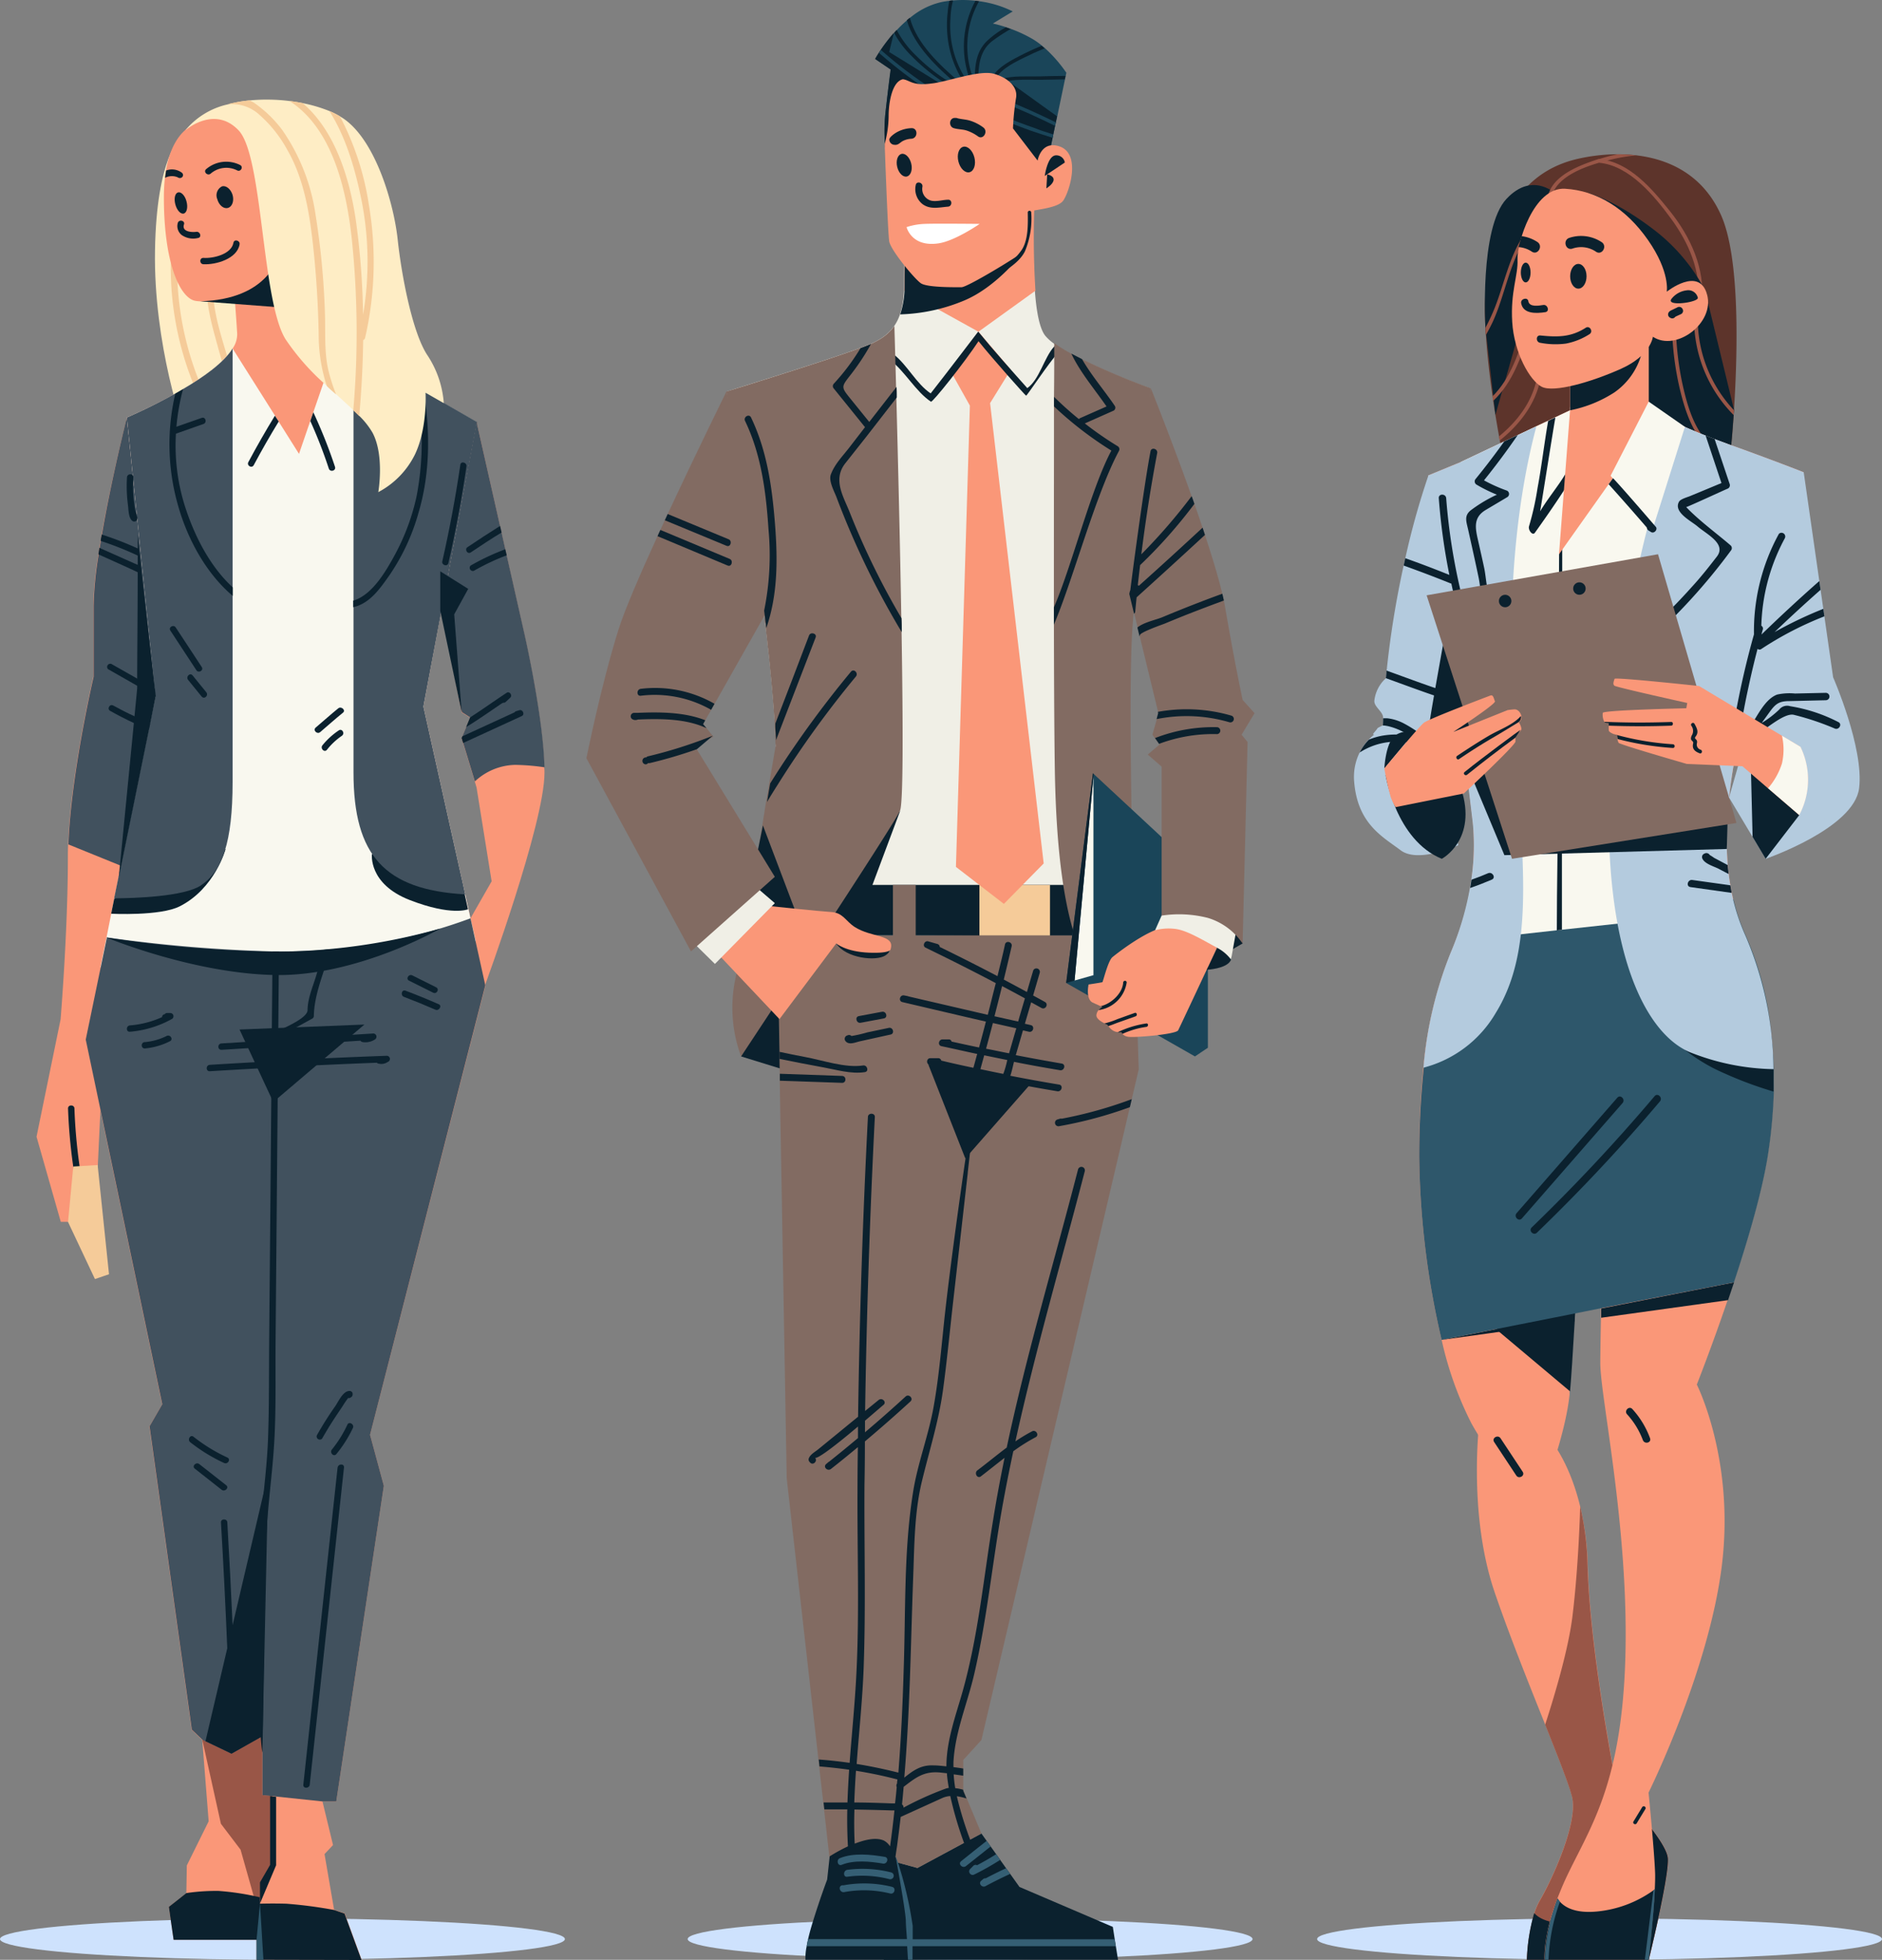 <svg xmlns="http://www.w3.org/2000/svg" viewBox="0 0 356.01 370.78"><rect x="0" y="0" width="356.01" height="370.78" fill="#808080" stroke="none"/><title>Asset 2</title><g id="Layer_2" data-name="Layer 2"><g id="Layer_2-2" data-name="Layer 2"><ellipse cx="302.58" cy="366.86" rx="53.43" ry="3.92" style="fill:#cee2fd"/><ellipse cx="183.51" cy="366.86" rx="53.43" ry="3.92" style="fill:#cee2fd"/><ellipse cx="53.43" cy="366.86" rx="53.43" ry="3.92" style="fill:#cee2fd"/><path d="M297.4,340c1.14,4.84-3.86,15.72-6.15,19.58a12.92,12.92,0,0,0-1,2.35,35.54,35.54,0,0,0-1.39,8.84h23.05s3.86-15.67,3.63-19.18c-.09-1.36-1.56-3.64-3.32-5.92-2.78-3.61-6.3-7.22-6.3-7.22s-5.12-25.25-5.59-42.56A53.81,53.81,0,0,0,298.91,285c-2.29-9.55-6.57-13.77-6.57-13.77l-12.49-2.27s-2.2,17.38,2.89,32.3c2.77,8.11,6.52,17.43,9.55,25C294.84,332.64,296.88,337.81,297.4,340Z" style="fill:#fa9778"/><path d="M288.83,370.78h23.05s3.86-15.67,3.63-19.18c-.09-1.36-1.56-3.64-3.32-5.92-2.78-3.61-6.3-7.22-6.3-7.22s-5.12-25.25-5.59-42.56A53.81,53.81,0,0,0,298.91,285c0,.55-.3,11.41-1.46,20.82-.76,6.21-3.38,15-5.16,20.47,2.55,6.39,4.59,11.56,5.11,13.76,1.14,4.84-3.86,15.72-6.15,19.58a12.92,12.92,0,0,0-1,2.35A35.54,35.54,0,0,0,288.83,370.78Z" style="fill:#995647"/><path d="M288.83,370.78h23.05s3.86-15.67,3.63-19.18c-.09-1.36-1.56-3.64-3.32-5.92.35,2.31-.13,6.26-4.64,11.75-6.44,7.85-14.89,7.29-17.33,4.51A35.54,35.54,0,0,0,288.83,370.78Z" style="fill:#0b212e"/><path d="M281,62c0,.45,0,.91.08,1.37.24,3.75.7,7.75,1.26,11.6l.12.86c.35,2.33.73,4.59,1.11,6.71.05.26.09.52.14.78,1.33,7.31,2.65,12.74,2.65,12.74l34.83-7.57.26-.06,5.78-1.25v0c0-.32.4-3.74.73-8.67l.06-.92s0-.1,0-.16c.7-11.08,1.11-28.66-2.43-36.67-3.38-7.62-9.74-10.64-16.11-11.38a30.13,30.13,0,0,0-3.54-.2,35,35,0,0,0-7.21.81c-8.43,1.84-14.4,7.81-17.21,21.15A45.41,45.41,0,0,0,281,62Z" style="fill:#5d342b"/><path d="M308.86,82.89l1.23,4.16,11.08,1.47.26-.06,5.78-1.27c0-.32.4-3.74.73-8.67l.06-.92s0-.1,0-.16l-4.87-20.06h-9.33s-4,3.7-4,3.87S308.86,82.89,308.86,82.89Z" style="fill:#0b212e"/><path d="M294.68,37s-4.57-4.87-9.71.63S281,62,281,62l1.88,16.49Z" style="fill:#0b212e"/><path d="M281,62c0,.45,0,.91.08,1.37.45-.78.87-1.58,1.25-2.38,3.21-6.84,3.69-16.67,11.35-20.28.41-.2.06-.8-.35-.61-7.1,3.35-8,11.7-10.6,18.2A36.56,36.56,0,0,1,281,62Z" style="fill:#995647"/><path d="M282.32,75l.12.86c3.78-3.5,5.53-8.79,7-13.72.13-.43-.55-.62-.68-.18C287.38,66.6,285.77,71.59,282.32,75Z" style="fill:#995647"/><path d="M283.55,82.57c.05.26.09.52.14.78,4.57-3.63,8-8.61,8-14.66a.35.35,0,0,0-.7,0C291,74.4,287.8,79.1,283.55,82.57Z" style="fill:#995647"/><path d="M327.94,78.52l.06-.92a25.11,25.11,0,0,1-6.67-20.15c.05-.52.13-1,.23-1.55a.38.38,0,0,0-.23-.41.31.31,0,0,0-.45.23A25.78,25.78,0,0,0,327.94,78.52Z" style="fill:#995647"/><path d="M316.47,56.34c0-.45.73-.45.7,0a57.13,57.13,0,0,0,1,15.87c1,4.64,2.41,9.79,6.33,12.81.36.27,0,.88-.35.6-3.78-2.9-5.27-7.46-6.36-11.92A55.7,55.7,0,0,1,316.47,56.34Z" style="fill:#995647"/><path d="M302.58,30.1c5.71.58,9.94,5.65,13.31,9.84,3.91,4.88,6.68,10.88,6.05,17.26-.05.44-.75.45-.7,0,.58-5.87-1.77-11.25-5.18-15.89-3.17-4.31-7.81-9.93-13.48-10.51C302.14,30.75,302.13,30.05,302.58,30.1Z" style="fill:#995647"/><path d="M292.64,38.42a.36.36,0,0,0,.71,0c.07-4.29,5.13-6.47,9.17-7.64.54-.16,1.07-.3,1.56-.42l.68-.17a34.58,34.58,0,0,1,4.71-.8,30.13,30.13,0,0,0-3.54-.2,30.81,30.81,0,0,0-3.14.82l-.27.08-.14,0C298.37,31.42,292.73,33.5,292.64,38.42Z" style="fill:#995647"/><path d="M300.49,36.52s5,1.32,12.21,6.82a34.69,34.69,0,0,1,10.24,12.38l-9.13,2.36Z" style="fill:#0b212e"/><path d="M268.47,218.89a159.31,159.31,0,0,0,4.24,34.61,66.41,66.41,0,0,0,5.59,15.71c6.32,11.47,13.34,13.81,13.34,13.81s4.44-11.12,5.27-19.19c0-.18,0-.37,0-.59.22-2.39.53-7.26.88-13.23,0-.49.06-1,.08-1.47h0c.08-1.33.16-2.71.23-4.12,1-17.92,2.15-41.15,2.15-41.15l3.51-3s-.63,30.4-.92,47.28c0,.6,0,1.18,0,1.75-.07,4.14-.12,7.24-.12,8.55,0,6.49,5.45,31.25,4.74,55.82s-7,32.48-11.41,42.05c-.55,1.21-1,2.35-1.44,3.43-2.82,7.44-2.42,11.62-2.42,11.62h19.66s.92-8,1.18-13.35c.06-1.3.09-2.44.05-3.27-.17-4.29-1.23-15-1.23-15s11.41-23,13.87-43-4.74-34.2-4.74-34.2,2.77-7,5.84-16c.38-1.09.75-2.21,1.13-3.36,2.77-8.37,5.54-17.83,6.55-24.87a93.37,93.37,0,0,0,1-15.47,65.32,65.32,0,0,0-5.35-25.34,37.06,37.06,0,0,1-2.28-6.76c-2.28-9.65-1.28-21.22,2.1-35,4.22-17.23,11.24-45.8,11.24-45.8S335,86.91,326.85,84c-2.87-1-5.7-2.15-8.12-3.23a33.47,33.47,0,0,1-4.92-2.58h0c-1.21-.8-1.93-1.55-1.93-2.19V60.92L297,63.12V77.63l-6.32,3h0l-14.32,6.77-6.15,2.53c7.84,60.16,7.83,60.76,8.43,65.78a49.63,49.63,0,0,1-3.32,22.35c-.28.73-.58,1.47-.89,2.22a74.94,74.94,0,0,0-5.17,21.7h0A161.94,161.94,0,0,0,268.47,218.89Z" style="fill:#fa9778"/><path d="M283,251.47,297,263.24c.22-2.39.53-7.26.88-13.23,0-.49.06-1,.08-1.47h0c.08-1.33.16-2.71.23-4.12Z" style="fill:#0b212e"/><path d="M302.89,247.56c0,.6,0,1.18,0,1.75l24-3.33c.38-1.09.75-2.21,1.13-3.36Z" style="fill:#0b212e"/><path d="M272.71,253.5,297.84,250c0-.49.06-1,.08-1.47Z" style="fill:#0b212e"/><path d="M268.47,218.89a159.31,159.31,0,0,0,4.24,34.61l25.21-5,5-1L328,242.62c2.77-8.37,5.54-17.83,6.55-24.87a96.75,96.75,0,0,0,1-11.23c0-1.44,0-2.85,0-4.24q-.08-3.27-.41-6.37a61.64,61.64,0,0,0-4.94-19,37.06,37.06,0,0,1-2.28-6.76c-15.3,2.28-39.37,5.88-52.53,7.87-.28.73-.58,1.47-.89,2.22a74.94,74.94,0,0,0-5.17,21.7h0A161.94,161.94,0,0,0,268.47,218.89Z" style="fill:#2e576b"/><path d="M318.73,198.62a33.36,33.36,0,0,0,5.76,3.66,73.86,73.86,0,0,0,11,4.24c0-1.44,0-2.85,0-4.24q-.08-3.27-.41-6.37Z" style="fill:#0b212e"/><path d="M276.37,87.39l7.07,89.84,11-1.22,1-.11,18.35-2,13-89.89c-5.24-1.91-10.36-4-13-5.81h0c-1.21-.8-1.93-1.55-1.93-2.19V74.66L297,77v.63l-2.79,1.31-1.33.64Z" style="fill:#f9f8ef"/><path d="M295.46,175.9c0-.69,0-1.41,0-2.16q0-5.72,0-11.44l.06-22.88c0-13.35,0-23.12,0-36.47l-.59,1.91-.22,46c0,7.49-.21,16.68-.21,25.15Z" style="fill:#0b212e"/><path d="M319.49,199a44.66,44.66,0,0,0,16,3.28,65.32,65.32,0,0,0-5.35-25.34,37.66,37.66,0,0,1-2.56-8c-.09-.48-.19-1-.26-1.44-.12-.68-.22-1.38-.31-2.09-.07-.56-.13-1.12-.18-1.69-.71-8.24.47-17.71,3.13-28.57,4.22-17.23,11.24-45.8,11.24-45.8S335,86.91,326.85,84l-2.51-.94c-.58-.22-1.15-.43-1.7-.66-1.38-.54-2.7-1.09-3.91-1.63-2.2,3.72-8.65,17-12.84,50.59C300.77,172.31,309,194.31,319.49,199Z" style="fill:#b4cbde"/><path d="M311.36,121.74a112,112,0,0,0,16.15-17.69.7.7,0,0,0-.12-.85c-2.77-2.38-5.88-4.62-8.42-7.26.21,0,7.06-3.16,7.75-3.45a.71.71,0,0,0,.49-.87l-2.87-8.57c-.58-.22-1.15-.43-1.7-.66,1,3,2,6,3,9-2,.83-4,1.67-6,2.49-.43.18-1.68.52-2,1-1.2,2,2.28,3.69,3.47,4.71,1.73,1.49,5.52,3.29,3.67,5.7-1.5,1.94-3,3.85-4.67,5.67a116.38,116.38,0,0,1-9.77,9.72C309.68,121.35,310.67,122.34,311.36,121.74Z" style="fill:#0b212e"/><path d="M269.27,202a22.32,22.32,0,0,0,13.7-10.4c8.9-14.45,3.75-34.71,3-66.77-.46-21.3,2.58-36.43,4.67-44.18l-14.32,6.77-6.15,2.53c7.84,60.16,7.83,60.76,8.43,65.78a42.47,42.47,0,0,1-.3,10.76c-.07.51-.16,1-.25,1.56a56.54,56.54,0,0,1-3.66,12.25A74.94,74.94,0,0,0,269.27,202Z" style="fill:#b4cbde"/><path d="M284.55,83.52q-2.58,3.62-5.39,7.07a.71.71,0,0,0,.15,1.1,28.06,28.06,0,0,0,3.85,1.9,27,27,0,0,0-5,3c-1.18,1-.81,2-.47,3.47.68,3.05,1.36,6.09,2,9.14.38,1.74.41,4.35,1.48,5.8a.72.72,0,0,0,1.22,0l.1-.17a.72.72,0,0,0-.25-1l-.12-.08-.05,0c-.84-1.68-.95-4.57-1.3-6.23s-.77-3.49-1.16-5.22c-.52-2.31-1-4.37,1.44-5.82,1.37-.82,2.74-1.62,4.1-2.44A.7.7,0,0,0,285,92.8a29.4,29.4,0,0,1-4.28-1.92q3.36-4.17,6.38-8.57Z" style="fill:#0b212e"/><path d="M290.35,100.79c1.31-1.83,3.61-5.09,5.49-8,.59-.9,1.14-1.77,1.59-2.57a.7.7,0,0,0-1.21-.71l-.14.23c-1.35,2.27-3.28,4.56-4.74,7,.4-2.28,2.45-15.37,2.85-17.53a2.07,2.07,0,0,0,0-.22l-1.33.64c-.68,3.86-1.29,8.9-2,12.64a53.73,53.73,0,0,1-1.61,7.26C289,100.21,289.89,101.44,290.35,100.79Z" style="fill:#0b212e"/><path d="M294.91,104.86l9.39-13.25.83-1.17,8.68-12.26h0c-1.21-.8-1.93-1.55-1.93-2.19V60.92L297,63.12V77.63Z" style="fill:#fa9778"/><path d="M310.39,67.4a13.06,13.06,0,0,1-5,6.84A24,24,0,0,1,297,77.63V65.55Z" style="fill:#0b212e"/><path d="M312.67,63.71s-.35,3.51-6,6.05-12.72,4.57-15,3.43-5.26-6.46-5.61-12.27,1.14-8.8,1-11.78,3-13.78,9-13.43,11.5,3.68,15.71,9.74,3.52,9.74,3.52,9.74,6.14-4.91,7.63.53S317,66.6,312.67,63.71Z" style="fill:#fa9778"/><path d="M330,135.14l4,27.34s16.73-5.73,17.68-13.35-4.92-21-4.92-21l-1.65-11.52-.2-1.42-.52-3.62-.24-1.66L341.2,89.34c-1.6,1.93-3.17,6.27-4.59,11.53-.74,2.68-1.44,5.61-2.08,8.58-.35,1.63-.7,3.28-1,4.9-1.2,6.06-2.18,11.88-2.79,15.8C330.23,133.22,330,135.14,330,135.14Z" style="fill:#b4cbde"/><path d="M328.26,135.37c-.16.89,1.19,1.26,1.35.37.34-1.87.7-3.73,1.11-5.59q.79-3.72,1.75-7.39a.58.58,0,0,0,.75,0,63.5,63.5,0,0,1,11.89-6.15l-.2-1.42a76.35,76.35,0,0,0-9.22,4.4q4.28-4.1,8.7-8l-.24-1.66q-5.59,4.93-10.94,10.12c.08-.32.16-.63.25-.93a.62.62,0,0,0-.28-.74,38.41,38.41,0,0,1,.33-4,36.94,36.94,0,0,1,4.12-12.55.71.71,0,0,0-1-.93.52.52,0,0,0-.19.22,38.3,38.3,0,0,0-4.65,18.9Q329.66,127.6,328.26,135.37Z" style="fill:#0b212e"/><path d="M261.54,139.15v1.44c.22,15.4,7.3,19.29,12.33,20.09,2.81.45,3.16-9.26,1.64-25.2-.05-.5,2.13-2.89,2.08-3.4-.31-3.06-.7-6.28-1.17-9.62-.4-2.9-1.2-7.39-2.08-12.14-.11-.54-.21-1.08-.31-1.62-1.51-8-3.22-16.32-3.81-18.78a144.61,144.61,0,0,0-4.38,15.68c-.1.45-.2.9-.31,1.37a177.33,177.33,0,0,0-3.22,19.9c-.05.48-.1,1-.14,1.44a6.75,6.75,0,0,0-2.19,4.27c-.08,1.18,1.72,2.08,1.66,3.28,0,.45,0,.9-.05,1.36h0l-1,.52c0,.16-.85,1-.85,1.17S261.54,138.89,261.54,139.15Z" style="fill:#b4cbde"/><path d="M273.38,119.76s-4,21.65-3.51,21.53,11-2.3,11-2.3Z" style="fill:#0b212e"/><path d="M262.17,128.31c5.16,1.86,10.28,3.83,15.57,5.28.48.14,1,.26,1.44.38a.7.7,0,0,0,.38-1.35c-.66-.17-1.32-.35-2-.54-5.19-1.45-10.21-3.39-15.28-5.21C262.26,127.35,262.21,127.83,262.17,128.31Z" style="fill:#0b212e"/><path d="M265.53,107q4.44,1.59,8.81,3.35l.14.05.06,0c.49,2.23,1,4.46,1.68,6.67a.7.7,0,0,0,1.35-.37,114.1,114.1,0,0,1-4-22.44c-.07-.9-1.47-.9-1.4,0a117.54,117.54,0,0,0,2,14.51l-.15-.06c-2.71-1.09-5.44-2.13-8.19-3.1C265.74,106.05,265.64,106.5,265.53,107Z" style="fill:#0b212e"/><polygon points="326.65 160.62 284.58 161.79 276.37 142.12 326.86 153.23 326.65 160.62" style="fill:#0b212e"/><polygon points="313.64 104.86 328.48 155.7 286.02 162.48 269.87 112.63 313.64 104.86" style="fill:#826b62"/><path d="M348,138.72l-16-5.05-4.92,17.22L334,162.48s10.89-4.33,12.17-9.71A108.07,108.07,0,0,0,348,138.72Z" style="fill:#b4cbde"/><path d="M331,137.58c1.4-2,2.79-5.27,5.17-6.17a10.88,10.88,0,0,1,3.37-.2l5.83-.13a.7.7,0,0,1,0,1.4l-6.81.16c-2,0-2.68.48-3.86,2.14l-1.45,2a18.64,18.64,0,0,0,3.32-2.54,1.9,1.9,0,0,1,2.07-.63,30.23,30.23,0,0,1,9.11,3c.81.39.1,1.6-.71,1.21a49.92,49.92,0,0,0-7.63-2.56c-1.83-.54-5.44,2.82-7,3.6a.72.72,0,0,1-1-.35A.63.63,0,0,1,331,137.58Z" style="fill:#0b212e"/><polygon points="340.37 154.2 334 162.48 331.53 158.34 331.16 143.25 340.37 154.2" style="fill:#0b212e"/><path d="M256.18,148.09c.7,7.83,5.38,10.22,8.78,12.78,2.28,1.72,6.46.67,8.91-.19a19.32,19.32,0,0,0,2-.78l-6-23.64-4.25.68-2.89.46h0l-.33.06a7.32,7.32,0,0,0-.82.42,11.07,11.07,0,0,0-2.62,2,9.91,9.91,0,0,0-1.75,2.46h0A10.45,10.45,0,0,0,256.18,148.09Z" style="fill:#b4cbde"/><path d="M257.2,142.37a12.83,12.83,0,0,1,9.8-1.73.74.74,0,0,0,.83-1,.76.76,0,0,0,.15-1.3,24.34,24.34,0,0,0-2.36-1.44,8.86,8.86,0,0,0-3.14-1,7.89,7.89,0,0,0-.84,0c0,.45,0,.9-.05,1.36h0l.2,0a7.23,7.23,0,0,1,.93.16h0a11.94,11.94,0,0,1,3.88,1.76,15.13,15.13,0,0,0-5.07,0,12.16,12.16,0,0,0-2.59.76A9.91,9.91,0,0,0,257.2,142.37Z" style="fill:#0b212e"/><path d="M272.74,162.48s6.85-3.61,3.63-13.36-14.26-2.45-14.26-2.45S264.05,158.94,272.74,162.48Z" style="fill:#0b212e"/><path d="M303.48,136.56c.06.1.12.16.19.17a3,3,0,0,0,.65.09s0,.2,0,.47a6.1,6.1,0,0,0,0,.85c0,.31.51.57.93.74l0,0c.33.13.62.21.62.21s0,.35.1.71a2,2,0,0,0,.21.73c.22.35,12.9,4,12.9,4l10.53.44,4.81,4.15,5.9,5.07a14.26,14.26,0,0,0,.23-12.91l-3.51-2.11-15.63-9.38s-15.92-1.71-16-1.36-.42,1,0,1.31S319.17,133,319.17,133l-.18,1s-15.67.34-15.8.87A2.92,2.92,0,0,0,303.48,136.56Z" style="fill:#fa9778"/><path d="M267.43,138.71a3.61,3.61,0,0,0-3.43.39c-1.88,1.19-2.13,6.28-2.13,6.28Z" style="fill:#0b212e"/><path d="M261.87,145.38a54.56,54.56,0,0,0,1.21,5.44,10.06,10.06,0,0,0,.91,1.89l12.92-2.59s9.81-9.15,9.77-9.84c0-.25,0-.49,0-.7,0-.38,0-.66,0-.66a3.12,3.12,0,0,0,.95-.64l.08-.12a.51.51,0,0,0,.08-.36,3.16,3.16,0,0,0-.38-1,.58.58,0,0,0-.09-.14,1.18,1.18,0,0,0,.49-1.18,0,0,0,0,0,0,0c-.21-.77-.73-1.31-1.37-1.27s-1.26.14-1.26.14l-10.27,4.13s8.1-5.27,7.88-5.8-.32-1.29-.84-1.1c0,0-11.63,4.4-12.59,5.15S261.87,145.38,261.87,145.38Z" style="fill:#fa9778"/><path d="M292.22,370.78h19.66s.16-1.41.37-3.46c.29-2.81.66-6.79.81-9.89l-.17.12-.12.09a21.87,21.87,0,0,1-10.63,4c-4.1.4-6.08-.77-7.05-1.84a5.25,5.25,0,0,1-.45-.61c-.58,1.55-1,2.94-1.37,4.2a.24.24,0,0,0,0,.08A23.35,23.35,0,0,0,292.22,370.78Z" style="fill:#0b212e"/><path d="M292.23,370.78h.7a35.82,35.82,0,0,1,2.16-11,5.25,5.25,0,0,1-.45-.61c-.58,1.55-1,2.94-1.37,4.2a.24.24,0,0,0,0,.08A36.25,36.25,0,0,0,292.23,370.78Z" style="fill:#355f74"/><ellipse cx="298.57" cy="52.27" rx="1.55" ry="2.34" style="fill:#0b212e"/><ellipse cx="288.61" cy="51.56" rx="0.92" ry="1.87" style="fill:#0b212e"/><path d="M296.87,45a7.07,7.07,0,0,1,6.11.81c1.13.75.07,2.57-1.06,1.82a5,5,0,0,0-4.49-.59C296.13,47.44,295.58,45.41,296.87,45Z" style="fill:#0b212e"/><path d="M287.83,44.68a7,7,0,0,1,3,1.11c1.13.75.07,2.57-1.06,1.82a5.14,5.14,0,0,0-2.52-.86Z" style="fill:#0b212e"/><path d="M289.11,57c.21,1.16,2,.83,2.83.7s1.27,1.22.38,1.36c-1.6.24-4.18.42-4.57-1.69C287.59,56.51,289,56.14,289.11,57Z" style="fill:#0b212e"/><path d="M291.39,63.47c3.21.32,5.74.36,8.58-1.46.76-.49,1.47.73.71,1.21A12.54,12.54,0,0,1,296.24,65a15.18,15.18,0,0,1-4.85-.14C290.5,64.78,290.49,63.38,291.39,63.47Z" style="fill:#0b212e"/><path d="M316.2,56.53a4.26,4.26,0,0,1,2.88-1.6,1.85,1.85,0,0,1,2.09,1.4C321.35,57.21,315,58.08,316.2,56.53Z" style="fill:#0b212e"/><path d="M315.57,59.31c.11-.39.41-.52.74-.68l.95-.46a.71.71,0,0,1,1,.25.69.69,0,0,1-.25,1c-.35.17-.76.33-1.12.53a.73.73,0,0,1-.2.19l0,0a.68.68,0,0,1-.7,0h0A.69.69,0,0,1,315.57,59.31Z" style="fill:#0b212e"/><polygon points="304.67 90.01 311.88 75.99 318.73 80.76 312.67 99.96 304.67 90.01" style="fill:#f9f8ef"/><path d="M304.3,91.61q3.65,4.06,7.22,8.2a.72.72,0,0,0,.33.56l.47.29c.59.37,1.34-.51.89-1-2.13-2.48-6.62-7.67-8.08-9.19Z" style="fill:#0b212e"/><path d="M308.78,266.58a16.63,16.63,0,0,1,3.35,5.52c.31.85-1,1.21-1.35.37a15.07,15.07,0,0,0-3-4.9C307.18,266.91,308.17,265.91,308.78,266.58Z" style="fill:#0b212e"/><path d="M283.85,272.11l4.19,6.34c.5.75-.72,1.46-1.21.71l-4.19-6.34C282.14,272.06,283.35,271.36,283.85,272.11Z" style="fill:#0b212e"/><path d="M289.75,232.22A339.26,339.26,0,0,0,313,207.38c.59-.69,1.58.31,1,1a335.11,335.11,0,0,1-23.27,24.84C290.09,233.84,289.1,232.85,289.75,232.22Z" style="fill:#0b212e"/><path d="M286.89,229.52l19.05-21.84c.59-.69,1.58.31,1,1l-19.05,21.84C287.29,231.2,286.3,230.2,286.89,229.52Z" style="fill:#0b212e"/><path d="M322,162.36c.39,1.06,2.17,1.53,3.09,2l1.91,1c-.07-.56-.13-1.12-.18-1.69l-.5-.27-2.07-1.1a9.07,9.07,0,0,0-.83-.54l0,0a.73.73,0,0,0-1-.26l-.11.05A.69.69,0,0,0,322,162.36Z" style="fill:#0b212e"/><path d="M319.77,167.83l7.81,1.1c-.09-.48-.19-1-.26-1.44l-7.18-1C319.26,166.34,318.87,167.7,319.77,167.83Z" style="fill:#0b212e"/><path d="M278.1,168c1.38-.47,2.75-1,4.1-1.58.83-.36.11-1.56-.71-1.21-1,.44-2.08.85-3.14,1.23C278.28,167,278.19,167.49,278.1,168Z" style="fill:#0b212e"/><circle cx="298.77" cy="111.35" r="1.18" style="fill:#0b212e"/><circle cx="284.72" cy="113.71" r="1.18" style="fill:#0b212e"/><path d="M334.46,149.13l5.9,5.07a14.26,14.26,0,0,0,.23-12.91l-3.51-2.11a11.7,11.7,0,0,1,0,5.28A13.5,13.5,0,0,1,334.46,149.13Z" style="fill:#f9f8ef"/><path d="M303.48,136.56c.06.1.12.16.19.17a3,3,0,0,0,.65.09s0,.2,0,.47q5.9.22,11.8,0c.45,0,.45-.73,0-.7C311.89,136.74,307.69,136.74,303.48,136.56Z" style="fill:#0b212e"/><path d="M305.29,138.9c.33.13.62.21.62.21s0,.35.1.71a54.91,54.91,0,0,0,10.44,1.69c.45,0,.45-.67,0-.7A54,54,0,0,1,305.29,138.9Z" style="fill:#0b212e"/><path d="M319.87,139.72a1.42,1.42,0,0,1,.15-.57,1.62,1.62,0,0,0-.09-1.86c-.21-.4.39-.75.61-.35.45.82.87,1.57.22,2.4-.35.44.14.44.25.84a1,1,0,0,1,0,.41,1,1,0,0,0,.7,1.25c.42.16.24.84-.19.68-.93-.35-1.48-.84-1.23-1.88C320.39,140.2,319.84,140.15,319.87,139.72Z" style="fill:#0b212e"/><path d="M276,143.62c2.13-1.45,4.31-2.84,6.54-4.13,1.52-.88,4.68-2.83,4.68-2.83a1.18,1.18,0,0,0,.49-1.18.35.35,0,0,0-.09.07c-1.52,1.65-4.08,2.53-6,3.66s-4,2.47-6,3.81C275.29,143.27,275.64,143.87,276,143.62Z" style="fill:#0b212e"/><path d="M286.64,139.58q-4.63,3.39-9.12,7c-.35.28-.84-.22-.49-.5,3.37-2.73,10.52-8,10.6-8Z" style="fill:#0b212e"/><path d="M311.15,370.78h.73s.16-1.41.37-3.46c.29-2.81.66-6.79.81-9.89l-.17.12-.12.09Z" style="fill:#355f74"/><path d="M309,344.61l1.64-2.7a.35.35,0,0,1,.61.35c-.55.9-1.1,1.8-1.64,2.7C309.37,345.35,308.76,345,309,344.61Z" style="fill:#0b212e"/><path d="M167.5,21.31a32.75,32.75,0,0,0,0,7,22.34,22.34,0,0,0,.51,3.12l1.68.06h.08l20.94.81,7.06.27,1.36-6.52.13-.63.34-1.63.14-.66L200,22l1.46-7,.14-.66.12-.57a26.33,26.33,0,0,0-4.05-4.65l-.57-.48a14.08,14.08,0,0,0-1.76-1.25,25.63,25.63,0,0,0-4.11-1.92l-.91-.32a24.64,24.64,0,0,0-2.5-.7l3.76-2.29A20.22,20.22,0,0,0,185.21.23c-.22,0-.45-.06-.68-.09h0a20.78,20.78,0,0,0-4.2-.06c-.23,0-.46,0-.69.07-.49.05-1,.13-1.5.23a14.08,14.08,0,0,0-6,3c-.2.15-.39.31-.57.47a21.08,21.08,0,0,0-1.92,1.84l-.49.54,0,0a33.64,33.64,0,0,0-2.46,3.18l-.36.55c-.49.75-.74,1.22-.74,1.22l2.94,2S168.16,15.42,167.5,21.31Z" style="fill:#1a4559"/><polygon points="184.44 19.98 190.69 32.32 197.75 32.59 199.11 26.07 199.24 25.44 199.58 23.81 199.72 23.15 199.96 22.01 191.34 15.81 184.44 19.98" style="fill:#0b212e"/><path d="M167.5,21.31a32.75,32.75,0,0,0,0,7l2.19,3.18.05.07,0-.07,7.8-15.89-9.33-5.76.88-3.64a33.64,33.64,0,0,0-2.46,3.18l-.36.55c-.49.75-.74,1.22-.74,1.22l2.94,2S168.16,15.42,167.5,21.31Z" style="fill:#0b212e"/><path d="M169.13,6.2a18,18,0,0,0,3.37,4.45,35.89,35.89,0,0,0,7.3,5.74.32.32,0,0,0,.32-.56,34.22,34.22,0,0,1-6.78-5.26,18.79,18.79,0,0,1-3.72-4.91Z" style="fill:#0b212e"/><path d="M171.54,3.82c1.38,4.86,5.8,9,9.45,12.12.33.28.79-.18.47-.45-3.67-3.14-8.09-7.26-9.35-12.14C171.91,3.5,171.72,3.66,171.54,3.82Z" style="fill:#0b212e"/><path d="M179.32,7.56a19.38,19.38,0,0,0,3.21,8.33c.24.34.81,0,.57-.34A18.58,18.58,0,0,1,180,8a19.39,19.39,0,0,1-.2-4.57,14.58,14.58,0,0,1,.48-3.33c-.23,0-.46,0-.69.07a16.07,16.07,0,0,0-.33,2.23A20.88,20.88,0,0,0,179.32,7.56Z" style="fill:#0b212e"/><path d="M183.92,16.15c.16.36.67.08.58-.27a.33.33,0,0,0,.55-.23c0-3.1.17-6.13,2.9-8.07a33.82,33.82,0,0,1,3.24-2.09l-.91-.32a17.58,17.58,0,0,0-3.49,2.51c-2.26,2.12-2.41,5-2.39,7.93A17.34,17.34,0,0,1,185.21.23c-.22,0-.45-.06-.68-.09h0A18,18,0,0,0,183.92,16.15Z" style="fill:#0b212e"/><path d="M189.62,15.57c2.32-.71,5.29-.42,7.71-.48,1.36,0,2.72-.06,4.09-.07l.14-.66c-1.62,0-3.25.05-4.87.09-2.31.07-5-.19-7.24.49C189.05,15.07,189.22,15.7,189.62,15.57Z" style="fill:#0b212e"/><path d="M187.85,15.68c1.08-2.38,3.52-3.61,5.76-4.72,1.32-.66,2.66-1.27,4-1.82l-.57-.48q-2.2.9-4.3,2c-2.18,1.14-4.42,2.35-5.48,4.69C187.11,15.73,187.67,16.07,187.85,15.68Z" style="fill:#0b212e"/><path d="M189.73,19.4q5,2,9.85,4.41l.14-.66q-4.82-2.38-9.82-4.39C189.5,18.61,189.34,19.24,189.73,19.4Z" style="fill:#1a4559"/><path d="M189.36,22.54c2.46,1,4.94,2,7.48,2.8l2.27.73.13-.63c-.17-.06-.32-.12-.47-.16-1-.31-2-.62-2.92-1-2.13-.74-4.23-1.54-6.32-2.4C189.14,21.75,189,22.39,189.36,22.54Z" style="fill:#1a4559"/><path d="M166.28,10a84,84,0,0,0,8.53,6.6c.36.24.68-.32.34-.56a81.18,81.18,0,0,1-8.51-6.59Z" style="fill:#1a4559"/><polygon points="140.19 199.87 150.22 202.97 152.84 188.25 146.57 186.46 140.19 199.87" style="fill:#0b212e"/><path d="M235.07,178.49,232.45,180l-.61-3.61,1.88.46S234.62,176.86,235.07,178.49Z" style="fill:#0b212e"/><polygon points="167.17 370.78 211.49 370.78 211.08 368.21 210.87 366.9 210.51 364.56 192.85 357 191.09 354.53 190.32 353.46 189.2 351.88 188.44 350.8 187.4 349.34 186.64 348.28 185.65 346.89 183.56 348.02 182.4 348.64 173.55 353.41 169.86 352.4 169.6 352.33 168.16 351.93 167.38 366.9 167.31 368.21 167.17 370.78" style="fill:#0b212e"/><polygon points="168.16 351.93 169.52 352.31 169.86 352.4 173.55 353.41 182.4 348.64 183.56 348.02 185.65 346.89 182.84 340.17 182.22 338.69 182.22 332.97 185.65 329.2 212.26 215.77 212.64 214.13 213.73 209.47 214.09 207.95 215.41 202.32 214.95 188.25 214.95 188.24 214.59 177.06 203.28 176.97 197.38 176.92 185.68 176.83 185.55 176.83 176.82 176.76 176.81 176.88 176.81 177.06 176.74 178.36 176.66 179.99 176.19 189.48 176.13 190.81 175.66 200.29 175.6 201.38 168.99 335.09 168.92 336.41 168.69 341.17 168.63 342.48 168.29 349.18 168.16 351.93" style="fill:#826b62"/><path d="M147.06,177.06l.39,22,0,1.33.05,2.8,0,1.31,1.32,75.19,6,53.2.14,1.31.77,6.8.15,1.3,1,8.95.25,2.2h12.26l.06-1.1,0-.69h0l.15-2.49v0l3.68-66,4.16-19.94,5.5-41.27a.41.41,0,0,0,0-.11l1.34-10.09.27-2,4.66-3.93,6.27-22.46,1.78-6.37,0-.16-11.74.07h-.13l-8.73,0Z" style="fill:#826b62"/><path d="M167.46,179.14s1.72.53,0,1.64-7.4.57-9.28-2.29l-1.88-2.87Z" style="fill:#0b212e"/><path d="M137.41,74.1l6.55,37v0c0,.07,0,.22.06.43l0,.2v0c0,.11,0,.23.06.38a.34.34,0,0,0,0,.1c.06.38.12.85.19,1.39,0,0,0,.06,0,.09,0,.2.05.42.09.64l0,.18q.06.45.12,1c0,.29.08.61.12.93s.05.4.08.62a.78.78,0,0,0,0,.14c0,.23.06.47.08.71s.07.58.11.89c.07.59.14,1.21.22,1.86l.12,1.06c0,.38.08.77.13,1.16s0,.5.08.74c.11,1.1.23,2.24.34,3.41,0,.36.07.73.11,1.09.26,2.8.51,5.77.7,8.77h0c0,.19,0,.37,0,.56,0,.72.09,1.45.13,2.17,0,.14,0,.27,0,.41,0,.37,0,.74.05,1.11.07,1.68.12,3.34.15,5,0,.27,0,.53,0,.8,0,.53,0,1.06,0,1.59.13,15.2,0,28.56,0,28.56l8.16-.05,59.36-.36s-1.29-45.13-.31-58.14,3.43-45.07,3.43-45.07a137.54,137.54,0,0,1-13-5.5c-.69-.34-1.36-.69-2-1a27.09,27.09,0,0,1-3.22-2,8.76,8.76,0,0,1-1.55-1.4c-1.11-1.32-1.72-4.62-2-8.49a163.6,163.6,0,0,1-.08-18.81l-24.53,2.12s-.06,3.07-.11,7.09c0,2.48-.05,5.33-.05,8,0,.54,0,1.07,0,1.56a16.3,16.3,0,0,1-.77,4.48,8.64,8.64,0,0,1-1.07,2.15,9.23,9.23,0,0,1-3.17,2.75c-.22.13-.45.25-.68.36l-.71.34h0l-.09,0c-.45.2-1.08.45-1.87.74-1.62.6-3.88,1.38-6.38,2.21l-1,.33c-3.57,1.17-7.53,2.44-10.81,3.47l-.71.22-3.17,1-.57.18c-.23.06-.43.13-.62.19l-.29.09Z" style="fill:#f0efe6"/><polygon points="170.28 153.4 163.36 171.9 155.51 168.58 170.28 153.4" style="fill:#0b212e"/><rect x="155.07" y="167.43" width="55.92" height="9.55" transform="translate(366.07 344.4) rotate(180)" style="fill:#0b212e"/><rect x="185.27" y="167.43" width="13.35" height="9.55" style="fill:#f5cb99"/><rect x="168.92" y="167.43" width="4.31" height="10.26" transform="translate(342.14 345.11) rotate(180)" style="fill:#826b62"/><polygon points="191.21 69.93 185.09 62.76 179.66 69.93 183.47 76.74 180.83 164.01 189.9 171.01 197.43 163.36 187.29 76.27 191.21 69.93" style="fill:#fa9778"/><path d="M169,67c2.61,2,4.33,5.61,7.05,7.43,3.23-4.1,9.21-12,9-11.69,2.77,3.41,6.36,7.41,9.28,10.69,2.29-1.62,3.16-5.7,5-7.77.56-.64,1.48.29.93.92-2,2.23-6,8.34-6.16,8.28s-6.25-6.88-9-10.31c-2.51,3.84-8.71,11.66-9,11.45-2.87-1.91-4.95-5.79-7.7-7.87C167.71,67.65,168.36,66.51,169,67Z" style="fill:#0b212e"/><path d="M171.06,55l6.25,3.45,7.78,4.31L195.87,55a163.6,163.6,0,0,1-.08-18.81l-24.53,2.12s-.06,3.07-.11,7.09c0,2.48-.05,5.33-.05,8C171.1,54,171.09,54.51,171.06,55Z" style="fill:#fa9778"/><path d="M170.29,59.48a33.86,33.86,0,0,0,12-2.58c6.41-2.64,11.31-9.27,11.31-9.27L171.15,45.4c0,2.48-.05,5.33-.05,8,0,.54,0,1.07,0,1.56A16.3,16.3,0,0,1,170.29,59.48Z" style="fill:#0b212e"/><path d="M196.28,30.38s.64-3.82,4.09-2.7c4.25,1.39,1.88,8.75.73,10.31s-6.29,1.71-6.29,2.12-.08,6.54-1.23,7.52S183,54.34,181.89,54.34s-6.46.08-7.68-.74-5.73-6.29-6-7.93-.86-18.44-.86-18.44A20.59,20.59,0,0,0,168.1,22c0-2.78.71-6.57,2.68-7,1.3.12,1.79,1.31,5.39.8,2.78-.24,9.1-2.64,11.88-1.83s4.55,2.58,4.14,4.63a49.39,49.39,0,0,0-.57,5.69Z" style="fill:#fa9778"/><path d="M188.14,51.52a12.44,12.44,0,0,0,5.16-4.28c1.23-1.9,1.16-4.92,1.12-7.09a.33.33,0,0,1,.65,0,16,16,0,0,1-1.2,7.42c-1,2-3.42,3.56-5.4,4.51C188.09,52.26,187.76,51.7,188.14,51.52Z" style="fill:#0b212e"/><path d="M139.05,185.48a26.48,26.48,0,0,0,1.14,14.39s7.49-11.32,15-22.81a.13.13,0,0,0,0-.05c7.13-10.89,14.26-21.93,15.06-23.62.62-1.31.58-16,.3-33.8,0-.87,0-1.76-.05-2.64-.24-14-.62-29.56-.94-41.76,0-.69,0-1.37-.05-2-.12-4.44-.23-8.36-.32-11.52a9.23,9.23,0,0,1-3.17,2.75c-.22.13-.45.25-.68.36l-.71.34h0l-.09,0c-.45.2-1.08.45-1.87.74-1.62.6-3.88,1.38-6.38,2.21l-1,.33c-3.57,1.17-7.53,2.44-10.81,3.47l-.71.22-3.17,1-.57.18c-.23.06-.43.13-.62.19l-.29.09-1.74.54,6.55,37v0c0,.07,0,.22.06.43l0,.2v0c0,.11,0,.23.06.38a.34.34,0,0,0,0,.1c0,.38.12.85.19,1.39,0,0,0,.06,0,.09,0,.2.05.42.09.64l0,.18c0,.3.07.62.12,1s.08.61.12.93.05.41.08.62a.78.78,0,0,0,0,.14c0,.23,0,.47.08.71s.07.58.11.89c.07.59.14,1.21.22,1.86l.12,1.06c0,.38.08.77.13,1.16s0,.5.08.74c.11,1.1.23,2.24.34,3.41,0,.36.07.73.11,1.09.26,2.8.51,5.77.7,8.77h0c0,.19,0,.37,0,.56,0,.72.09,1.45.13,2.17,0,.14,0,.27,0,.41,0,.37,0,.74.05,1.11,0,0-.49,2.84-1.21,7.11-.19,1.07-.39,2.23-.6,3.46C143.12,163.14,140.12,180.37,139.05,185.48Z" style="fill:#826b62"/><polygon points="144.32 156.17 151.21 174.36 140.87 173.08 144.32 156.17" style="fill:#0b212e"/><path d="M199.36,107.71c0,1.09,0,2.18,0,3.27,0,14,.06,27.41.18,34.76.28,17.06,2.09,26,3.73,31.23,0,0,0,.06,0,.09.29.91.57,1.71.83,2.42,1.8,4.85,10.82,8.77,10.82,8.77h0l-.36-11.18s-1.3-45.54-.32-58.55,3.43-45.07,3.43-45.07a137.54,137.54,0,0,1-13-5.5h0l-.14-.07-.88-.45-1-.52a27.09,27.09,0,0,1-3.22-2c0,2.64,0,6.11-.05,10.15,0,.59,0,1.2,0,1.82C199.38,85.65,199.36,96.77,199.36,107.71Z" style="fill:#826b62"/><polygon points="206.75 146.3 201.68 185.97 226.04 199.87 228.49 198.23 228.49 166.51 206.75 146.3" style="fill:#1a4559"/><path d="M206.69,189.68l1.51.69.33.12a3.12,3.12,0,0,0-.71.61,1.68,1.68,0,0,0-.42,1c0,.65.91,1.2,1.52,1.5.32.15.55.24.55.24a1.92,1.92,0,0,0,.17.26,3.66,3.66,0,0,0,.75.78,2.1,2.1,0,0,0,1,.38,2.77,2.77,0,0,0,.71,0,.84.84,0,0,0,.18.32,1.77,1.77,0,0,0,1,.55c1,.27,9.2-.43,9.59-1.2s7.36-15.65,7.36-15.65-6.05-4.14-9.43-3.92-9.49,5-10.36,5.72-1.77,4.69-1.92,4.75-2.6.43-2.6.43S205.33,189,206.69,189.68Z" style="fill:#fa9778"/><path d="M230.24,179.32v-1.41s3.38,2.22,2.56,3.81-4.51,1.75-4.51,1.75Z" style="fill:#0b212e"/><path d="M232.87,181.54a7.85,7.85,0,0,0-2.63-2.22c-3.36-1.85-6-3.41-8.12-3.6a10,10,0,0,0-3.62.28l1.73-3.88a46.8,46.8,0,0,1,6.67-.7c2.78,0,6.82,5.39,6.82,5.39Z" style="fill:#f0efe6"/><path d="M213,109.65l.67,2.75.9,3.72.63,2.6.4,1.66,3.47,14.3.06.23-.3,1.14L218,139l.48.68.77,1.09.08.11-2.22,1.88,2.63,2.28v28.19a22,22,0,0,1,8.74.43,12.13,12.13,0,0,1,6.58,4.86l.94-38.13L234.87,139l2.45-4.07-2.25-2.5s-1.35-6.13-3.31-17.49c-.07-.41-.15-.84-.25-1.3s-.18-.84-.29-1.29c-.73-3.1-1.92-7-3.28-11.13l-.45-1.37c-.5-1.48-1-3-1.55-4.48-.17-.49-.34-1-.52-1.46-3.75-10.57-7.72-20.45-7.72-20.45Z" style="fill:#826b62"/><path d="M168.49,179.51s.32.9-4.1.73-6.21-1.75-6.21-1.75l-10.73,14.32L136,180.69l9.57-9.27s9.48,1,11.69,1.13,2.69,1.71,4.42,2.83C164.83,177.42,169.3,176.76,168.49,179.51Z" style="fill:#fa9778"/><polygon points="146.57 170.87 135.24 182.37 131.58 178.77 143.47 168.2 146.57 170.87" style="fill:#f0efe6"/><path d="M110.93,143.45,130.71,180l15.86-14.11-15-24.52,3.38-2-1.3-1.6L133,137l.41-.73,1.11-1.94.64-1.14L146.57,113,137.41,74.1s-5.66,11.44-11.1,23.15l-.55,1.18-.84,1.83-.54,1.18c-3.3,7.22-6.24,14-7.4,17.73C113.71,129.55,110.93,143.45,110.93,143.45Z" style="fill:#826b62"/><ellipse cx="182.81" cy="30.16" rx="1.56" ry="2.48" transform="translate(-1.9 44.72) rotate(-13.87)" style="fill:#0b212e"/><path d="M169.72,31.58c.28,1.18,1.11,2,1.84,1.81s1.1-1.27.81-2.45-1.11-2-1.84-1.82S169.44,30.4,169.72,31.58Z" style="fill:#0b212e"/><path d="M180.68,22.31h.14a.88.88,0,0,1,.33.07c.75.19,1.54.21,2.29.43A8.28,8.28,0,0,1,186,24.11c1,.73,0,2.43-1,1.69a7.92,7.92,0,0,0-2.1-1.09c-.82-.27-1.68-.22-2.5-.47C179.39,23.92,179.55,22.25,180.68,22.31Z" style="fill:#0b212e"/><path d="M169.49,25.11a5.83,5.83,0,0,1,1-.48,6,6,0,0,1,1.92-.38c1.27-.06,1.26,1.9,0,2a4,4,0,0,0-1.55.39c-.58.27-.9.85-1.63.76a1,1,0,0,1-1-1C168.22,25.92,169.35,25.19,169.49,25.11Z" style="fill:#0b212e"/><path d="M173.23,35c.15-.83,1.41-.47,1.26.35a2.28,2.28,0,0,0,1.2,2.44c1,.56,2.58,0,3.64,0,.84-.06.83,1.24,0,1.31-1.65.13-3.33.59-4.79-.46A3.6,3.6,0,0,1,173.23,35Z" style="fill:#0b212e"/><path d="M185.32,42.36s-8.38-.09-10.41,0a12.36,12.36,0,0,0-3.42.61s.92,3.85,6.07,3.07C180.7,45.56,185.32,42.36,185.32,42.36Z" style="fill:#fff"/><path d="M201.43,30.75a1.62,1.62,0,0,0-1.8-1.35c-1.51.21-2,3.89-2,3.89Z" style="fill:#0b212e"/><path d="M198.09,33s1.24.18,1.22,1-1.37,1.64-1.37,1.64Z" style="fill:#0b212e"/><path d="M152.6,368.21c.06-.39.15-.83.26-1.31.17-.79.42-1.71.74-2.79,1.47-4.82,2.87-8.5,2.87-8.5l.48-4.4a30.19,30.19,0,0,1,3.45-1.89c-.13-2.34-.17-4.69-.12-7-1.44,0-2.9,0-4.34,0l-.15-1.3,4.52,0c.07-2.07.18-4.13.32-6.2q-2.79-.39-5.61-.62l-.14-1.31c2,.14,3.9.36,5.84.63.42-5.62,1-11.24,1.28-16.88.58-11.46.15-23,.21-34.45q0-4.2.07-8.4c-1.68,1.4-3.37,2.78-5.08,4.12-.64.52-1.57-.36-.92-.92l.44-.38a.3.3,0,0,1,.11-.06q2.76-2.2,5.47-4.48c0-.72,0-1.45,0-2.18-3.53,3-7.73,6.32-8.13,5.89.57.62-.35,1.55-.92.93l-.1-.11a.67.67,0,0,1-.11-.79c.34-.71,1.15-1.13,1.74-1.61l3.81-3.11q1.86-1.53,3.73-3.05.41-28.37,1.86-56.7c0-.83,1.35-.84,1.31,0q-1.41,27.8-1.84,55.61l2.56-2.08c.65-.53,1.58.39.92.92-.38.32-1.77,1.52-3.5,3,0,.73,0,1.46,0,2.19q3.9-3.3,7.67-6.76c.62-.58,1.55.35.93.92-2.82,2.59-5.69,5.1-8.62,7.57q0,4.1-.08,8.21c-.07,11.48.26,23-.15,34.48-.22,6.13-.88,12.23-1.33,18.33,2.33.38,4.64.85,7,1.42l.89.22c.51-6.42.81-12.85,1-19.28.4-11.2,0-22.67,1.78-33.78.85-5.41,2.88-10.58,3.86-16,1.12-6.16,1.57-12.48,2.28-18.7,1.42-12.5,5.08-38.29,5.41-38h.07c.67-.89,1.39-1.75,2.15-2.59s1.48-1.47,2.25-2.17a2.64,2.64,0,0,0,.42-.46c-1.41-.28-2.82-.58-4.22-.88a.7.7,0,0,1-.85-.17c-2.75-.59-5.5-1.19-8.23-1.86a.56.56,0,0,1-.22-.09.69.69,0,0,1,0-1.09.62.62,0,0,1,.34-.1h1.48a.59.59,0,0,1,.6.46c2,.48,4,.93,6.07,1.36.25-.87.48-1.74.72-2.62-2.25-.47-4.51-1-6.76-1.47-.75-.17-.54-1.25.18-1.28l1.15,0a.54.54,0,0,1,.59.41c1.73.38,3.46.76,5.19,1.12.44-1.63.88-3.26,1.3-4.9-3.46-.79-6.92-1.61-10.39-2.42l-5.41-1.27c-.82-.2-.47-1.43.35-1.26l.7.14a.43.43,0,0,1,.12.05l4.3,1L186.85,192c.52-2,1-4,1.52-6q-5.81-3.06-11.71-5.94l-1.57-.77c-.68-.32-.2-1.39.5-1.19l1.15.33.57.16a.62.62,0,0,1,.46.57c3.66,1.78,7.31,3.63,10.92,5.52.48-2,1-4,1.42-6,.19-.82,1.45-.47,1.26.35q-.72,3.15-1.49,6.3,2.19,1.16,4.38,2.35c.38-1.34.78-2.68,1.17-4a.64.64,0,0,1,.17-.29.66.66,0,0,1,1.09.64l-1.26,4.31c.75.41,1.5.81,2.24,1.23s.08,1.54-.66,1.13l-1.95-1.07-1.19,4.06,1.11.25c.82.19.48,1.45-.35,1.26l-1.12-.26c-.45,1.57-.91,3.13-1.36,4.69q4.33.84,8.7,1.59c.83.15.48,1.41-.34,1.26-2.91-.49-5.81-1-8.7-1.59-.22.88-.4,1.8-.69,2.64q4.6.9,9.23,1.67c.84.14.48,1.4-.34,1.26-3.16-.52-6.31-1.1-9.45-1.71a4.27,4.27,0,0,1-.92,1.12,29.77,29.77,0,0,0-5.24,5.91l-.15.22s-.06,0-.08.09l-1.11,9.78a.41.41,0,0,1,0,.11q-1.38,12.21-2.77,24.41c-.63,5.56-1.16,11.15-1.92,16.69-.82,5.92-2.61,11.48-4,17.28s-1.4,11.95-1.62,17.9c-.24,6.38-.39,12.76-.62,19.15s-.54,12.62-1.07,18.91c1.67-1.34,3.14-2.42,5.52-2.32.82,0,1.63.11,2.45.18,0-4.84,1.74-9.51,3.05-14.12,3-10.64,4-21.74,5.81-32.63.62-3.89,1.35-7.75,2.14-11.62-1.51,1.17-3,2.37-4.48,3.51-.67.51-1.32-.63-.66-1.14,1.84-1.38,3.66-2.9,5.55-4.31,3.75-17.7,9-35.2,13.5-52.66a.66.66,0,0,1,1.27.35c-4.4,17-9.36,34-13.13,51.14a31.72,31.72,0,0,1,3.15-1.9c.75-.39,1.42.75.66,1.12a34.49,34.49,0,0,0-4.21,2.65c-.76,3.59-1.48,7.18-2.12,10.78-1.86,10.49-2.87,21.1-5.3,31.49-1.29,5.52-3.6,10.84-3.9,16.55,0,.31,0,.62,0,.94.62.08,1.23.16,1.85.27v1.35c-.6-.09-1.21-.18-1.81-.25a25.75,25.75,0,0,0,.3,2.61,8.4,8.4,0,0,1,1.51.3v.18l.62,1.48a10.1,10.1,0,0,0-1.83-.43,66.67,66.67,0,0,0,2.55,8.28c.16.45.33.89.48,1.34.29.79-1,1.13-1.26.34-.13-.35-.25-.71-.38-1.06a69.21,69.21,0,0,1-2.63-8.94,4.46,4.46,0,0,0-1.48.36l-7.9,3.59c-.21,1.82-.44,3.63-.68,5.45v0c-.11.7-.21,1.4-.31,2.1h0v0h0c.05.12.11.24.15.36h0c.11.26.2.51.3.78a73.5,73.5,0,0,1,2.79,12v6.42H152.37A10.17,10.17,0,0,1,152.6,368.21Zm41.28-179.33c-1.43-.78-2.88-1.56-4.32-2.32q-.7,2.85-1.44,5.71l4.48,1C193,191.83,193.45,190.36,193.88,188.88Zm-3,10.4c.46-1.58.91-3.16,1.37-4.73l-4.43-1q-.63,2.44-1.29,4.86C188,198.69,189.41,199,190.86,199.28Zm-1.09,3.89a18,18,0,0,0,.75-2.62l-4.36-.89-.72,2.62C186.88,202.58,188.33,202.89,189.77,203.17ZM170.91,342a60.88,60.88,0,0,1,8-3.61,3.9,3.9,0,0,1,.57-.13c-.15-.85-.27-1.7-.35-2.56,0-.07,0-.14,0-.21l-1.28-.14c-3.1-.3-4.67,1-6.91,2.71-.1,1.1-.19,2.21-.31,3.32A.67.67,0,0,1,170.91,342Zm-9.23,6.81c1.93-.75,4-1.24,5.49-.6a3.05,3.05,0,0,1,1.12,1,.44.44,0,0,1,.08.11c.32-2.26.59-4.53.83-6.8h-.57c-2.35-.08-4.69-.13-7-.17C161.56,344.46,161.57,346.62,161.68,348.77Zm7.95-10.69a.73.73,0,0,1,.06-.7c0-.25.05-.5.07-.76h0l-.84-.21c-2.31-.58-4.64-1.05-7-1.43q-.21,3-.32,6c2.36,0,4.71.09,7.06.17l.65,0C169.44,340.15,169.54,339.11,169.63,338.08Z" style="fill:#0b212e"/><path d="M147.45,199l0,1.33c2.74.56,5.49,1.1,8.24,1.6,2.56.46,5.29,1.31,7.91.91.83-.12.47-1.39-.35-1.26-3.36.52-7.65-1-11-1.61C150.69,199.68,149.07,199.35,147.45,199Z" style="fill:#0b212e"/><path d="M147.52,203.15l0,1.31,11.78.41c.84,0,.84-1.28,0-1.31Z" style="fill:#0b212e"/><path d="M200.4,213.06a79,79,0,0,0,13.33-3.59l.36-1.52a80,80,0,0,1-13.24,3.7.74.74,0,0,0-.33,0l-.47.14A.65.65,0,0,0,200.4,213.06Z" style="fill:#0b212e"/><polygon points="175.6 201.38 182.6 219.16 195.13 204.87 175.6 201.38" style="fill:#0b212e"/><path d="M152.6,368.21h19c.09,1.43.16,2.57.16,2.57h.86v-2.57h38.43l-.21-1.31H172.65v-2.54a73.5,73.5,0,0,0-2.79-12c-.1-.27-.19-.52-.3-.78h0c0-.12-.1-.24-.15-.36v0h0v0c0,.1.1.49.2,1.08.48,2.63,1.65,9.2,1.74,11.05,0,.91.13,2.24.21,3.52H152.86C152.75,367.38,152.66,367.82,152.6,368.21Z" style="fill:#355f74"/><path d="M160.3,353.76a22,22,0,0,1,8.32.5.66.66,0,0,1-.35,1.27,20.59,20.59,0,0,0-8-.46C159.46,355.18,159.48,353.87,160.3,353.76Z" style="fill:#355f74"/><path d="M159.32,356.68l.24,0h.05a21.84,21.84,0,0,1,9.14.3c.82.2.47,1.46-.35,1.26a20.57,20.57,0,0,0-8.73-.26C158.84,358.1,158.49,356.84,159.32,356.68Z" style="fill:#355f74"/><path d="M158.89,351.55c2.57-1.05,5.82-.69,8.49-.24.83.15.48,1.41-.35,1.27-2.42-.41-5.46-.72-7.8.23C158.45,353.13,158.12,351.86,158.89,351.55Z" style="fill:#355f74"/><path d="M186.4,356.86c1.54-.83,3.1-1.6,4.69-2.33l-.77-1.07c-1.31.6-2.59,1.24-3.86,1.91a.61.61,0,0,0-.49.15l-.36.31C185,356.33,185.77,357.2,186.4,356.86Z" style="fill:#355f74"/><path d="M184.31,354.64a48.76,48.76,0,0,0,4.89-2.76l-.76-1.08c-1.17.75-2.38,1.44-3.61,2.09a.61.61,0,0,0-.72.12c-.19.21-.39.4-.59.6C183,354.15,183.66,355,184.31,354.64Z" style="fill:#355f74"/><path d="M182.73,353.05c1.55-1.24,3.1-2.48,4.67-3.71l-.76-1.06c-1.62,1.27-3.23,2.56-4.83,3.85C181.15,352.65,182.08,353.58,182.73,353.05Z" style="fill:#355f74"/><path d="M160.28,195.9l.16-.06a.64.64,0,0,1,.63.17h0a26.06,26.06,0,0,0,3-.69l4.05-.85c.82-.18,1.17,1.08.35,1.26L162.71,197c-.89.19-2.18.83-2.82-.1A.67.67,0,0,1,160.28,195.9Z" style="fill:#0b212e"/><path d="M162.47,192.24l4.37-.82c.83-.15,1.18,1.11.35,1.26l-4.37.82C162,193.66,161.64,192.4,162.47,192.24Z" style="fill:#0b212e"/><path d="M199.36,114.91c0,1.09,0,2.18,0,3.27,3.71-8.74,7.82-24.49,12.31-32.87a.66.66,0,0,0-.24-.89,65.52,65.52,0,0,1-6.22-4.31l5.45-2.42a.64.64,0,0,0,.23-.89C209,74,206.43,71,204.68,67.94h0l-.14-.07-.88-.45-1-.52c1.64,3.51,4.43,6.77,6.66,10l-5,2.21a.62.62,0,0,0-.23.18c-1.63-1.32-3.2-2.73-4.7-4.21,0,.59,0,1.2,0,1.82a68.73,68.73,0,0,0,10.84,8.35C206.33,92.57,202.7,107.27,199.36,114.91Z" style="fill:#0b212e"/><path d="M158.21,94a156.81,156.81,0,0,0,12.37,25.6c0-.87,0-1.76-.05-2.64a144.52,144.52,0,0,1-9.78-20c-1.18-3-3.27-6.19-.87-9.28l4-5.06,5.76-7.42c0-.69,0-1.37-.05-2l-5.16,6.63-3.6-4.45c-1.69-2.1-1.71-2.18-.09-4.25a44.44,44.44,0,0,0,4-6l-.09,0c-.45.2-1.08.45-1.87.74a41.43,41.43,0,0,1-5.05,6.72.67.67,0,0,0,0,.92l5.9,7.31s0,0,0,0c-1,1.3-2,2.59-3,3.89-1.25,1.61-2.73,3.11-3.44,5C156.67,90.93,157.83,93,158.21,94Z" style="fill:#0b212e"/><path d="M145.37,100.11a52.6,52.6,0,0,1-.82,15.41c.12,1,.26,2.07.41,3.29,2.21-6.37,2.16-13.15,1.63-19.83-.55-6.91-1.51-13.73-4.52-20-.36-.76-1.49-.1-1.13.66C144,86,144.91,93.08,145.37,100.11Z" style="fill:#0b212e"/><path d="M213.63,112.4l.9,3.72a.64.64,0,0,0,.22-.44c.08-.89.16-1.78.26-2.67q6.51-5.87,12.93-11.81l-.45-1.37q-6,5.57-12.06,11a.77.77,0,0,0-.2-.13c.14-1.26.29-2.52.44-3.78a93.35,93.35,0,0,0,10.27-11.59c-.17-.49-.34-1-.52-1.46a108.51,108.51,0,0,1-9.52,11q1.2-9.61,3-19.15c.15-.82-1.1-1.17-1.26-.35-1.32,6.92-3.7,25.11-3.82,26.28A2.53,2.53,0,0,0,213.63,112.4Z" style="fill:#0b212e"/><path d="M119.74,136.13a1.1,1.1,0,0,0,.91,0c4.24-.18,9.11-.19,13,1.64L133,137l.41-.73c-3.95-1.57-8.7-1.58-12.83-1.4a.48.48,0,0,0-.12,0l-.55,0A.65.65,0,0,0,119.74,136.13Z" style="fill:#0b212e"/><path d="M121.22,131.63a21.55,21.55,0,0,1,13.3,2.66l.64-1.14a22.59,22.59,0,0,0-13.94-2.83C120.39,130.42,120.38,131.73,121.22,131.63Z" style="fill:#0b212e"/><path d="M124.38,101.44,137.65,107c.78.32,1.12-1,.35-1.27l-13.08-5.47Z" style="fill:#0b212e"/><path d="M125.76,98.43l11.69,4.84c.78.32,1.12-1,.34-1.26l-11.48-4.76Z" style="fill:#0b212e"/><path d="M215.16,118.72l.4,1.66a.65.65,0,0,0,.06-.21c.06-.57,4.49-2.09,4.66-2.17,1.55-.64,3.1-1.28,4.66-1.89,2.18-.85,4.36-1.68,6.57-2.49-.08-.41-.18-.84-.29-1.29q-5.68,2.07-11.29,4.42C218.68,117.28,216.41,117.7,215.16,118.72Z" style="fill:#0b212e"/><path d="M218.79,136.05a28.75,28.75,0,0,1,13.78.6.65.65,0,0,0,.35-1.26,30.33,30.33,0,0,0-13.89-.71l.06.23Z" style="fill:#0b212e"/><path d="M218.49,139.64l.77,1.09a29.08,29.08,0,0,1,11-1.84.66.66,0,0,0,0-1.31A30.34,30.34,0,0,0,218.49,139.64Z" style="fill:#0b212e"/><path d="M145.09,151.73c.65-1.08,1.31-2.16,2-3.23A190.7,190.7,0,0,1,161.9,128c.54-.64-.38-1.58-.92-.93a194.33,194.33,0,0,0-13.93,19c-.46.72-.92,1.44-1.36,2.16C145.5,149.34,145.3,150.5,145.09,151.73Z" style="fill:#0b212e"/><path d="M146.66,136.9h0c0,.19,0,.37,0,.56,0,.72.09,1.45.13,2.17,0,.14,0,.27,0,.41q3.74-9.72,7.5-19.44c.3-.78-1-1.12-1.26-.34Q149.88,128.58,146.66,136.9Z" style="fill:#0b212e"/><path d="M131.84,141.74a85.88,85.88,0,0,1-8.91,2.63,1,1,0,0,1-.34,0,.57.57,0,0,1-.49.24.66.66,0,0,1,0-1.31.66.66,0,0,1,.15,0,.56.56,0,0,1,.33-.21,86.07,86.07,0,0,0,12.26-3.9Z" style="fill:#0b212e"/><polygon points="206.84 146.91 206.84 184.5 203.27 185.51 206.84 146.91" style="fill:#f9f8ef"/><polygon points="206.75 146.3 201.68 185.97 203.27 185.51 206.84 146.91 206.88 146.43 206.75 146.3" style="fill:#0b212e"/><path d="M207.82,191.1a6.21,6.21,0,0,0,5.31-5.22c0-.42-.63-.42-.66,0-.12,2-2.18,4-4.27,4.49l.33.12A3.12,3.12,0,0,0,207.82,191.1Z" style="fill:#0b212e"/><path d="M208.92,193.63c.32.15.55.24.55.24a1.92,1.92,0,0,0,.17.26c.66-.18,1.3-.48,1.94-.7l3.24-1.15c.4-.15.23-.78-.17-.64l-3.24,1.16A15.16,15.16,0,0,1,208.92,193.63Z" style="fill:#0b212e"/><path d="M211.43,195.29a2.77,2.77,0,0,0,.71,0,.84.84,0,0,0,.18.32,16.28,16.28,0,0,1,4.53-1.33c.41-.05.42-.7,0-.65A18.93,18.93,0,0,0,211.43,195.29Z" style="fill:#0b212e"/><path d="M34.45,25.55c-.4.61-4.83,4.13-5.13,21.82s5.43,34.48,5.93,34.48,20.91-8.64,20.31-9S34.45,25.55,34.45,25.55Z" style="fill:#feedc5"/><path d="M42.32,81.27a57.93,57.93,0,0,1-8.75-33.4c0-.78-1.18-.78-1.21,0a59.11,59.11,0,0,0,8.92,34C41.69,82.54,42.74,81.94,42.32,81.27Z" style="fill:#f5cb99"/><path d="M48.24,81.23a101,101,0,0,1-5.41-14.3c-1.4-4.75-3.32-10.54-2.19-15.48.17-.76-1-1.08-1.16-.32-1.13,4.93.6,10.3,1.89,15.06A96.23,96.23,0,0,0,47.2,81.84C47.53,82.55,48.56,81.93,48.24,81.23Z" style="fill:#f5cb99"/><path d="M103,146.19c0,9.65-11.26,40.22-11.26,40.22L89,173.74l4-7L90.15,149l-.33-1.11-2.49-8.2,1.61-3.9-1.61-1L82.1,108.59l8.05-28.75,9,40s3.56,15.56,3.8,25.32C103,145.52,103,145.86,103,146.19Z" style="fill:#fa9778"/><path d="M103,145.17a41.42,41.42,0,0,0-5.6-.46,11.48,11.48,0,0,0-7.57,3.13l-2.21-7.27-.28-.93.13-.33.72-1.73.76-1.84,0,0-1.57-1L82.1,108.59l8.05-28.75L94.59,99.5l.29,1.25.7,3.13.27,1.18,3.34,14.79S102.75,135.41,103,145.17Z" style="fill:#41515e"/><path d="M34,133.68c-.11,0-1.87,8.84-4.15,20.48C25.36,176.77,19,210,19,210l-1,21.17h-6.5L6.91,215.06l4.55-22.19s1.38-16.72,1.38-30.52c0-.84,0-1.7.05-2.59.51-13.62,4.77-31.71,4.77-31.71V114.63a67.81,67.81,0,0,1,.95-9.73c.06-.41.12-.82.19-1.23s.15-.89.22-1.34.14-.8.21-1.2C21.11,90.46,24,79,24,79s9.2,27.59,8.84,30.31S34.25,133.63,34,133.68Z" style="fill:#fa9778"/><path d="M14.08,209.73c0-.77-1.24-.78-1.21,0A102.79,102.79,0,0,0,14.21,223c.13.77,1.29.44,1.16-.32A101.55,101.55,0,0,1,14.08,209.73Z" style="fill:#0b212e"/><path d="M34,133.68c-.11,0-1.87,8.84-4.15,20.48l-3.39,11.09-13.52-5.49c.51-13.62,4.77-31.71,4.77-31.71V114.63a67.81,67.81,0,0,1,.95-9.73c.06-.41.12-.82.19-1.23s.15-.89.22-1.34.14-.8.21-1.2C21.11,90.46,24,79,24,79s9.2,27.59,8.84,30.31S34.25,133.63,34,133.68Z" style="fill:#41515e"/><path d="M63.61,340.82H61l2,8.25-1.61,1.71,1.81,10.53,2,.68,3.22,8.79H48.53V367H32.84l-.9-6.23,3.31-2.61h0l.09-5.23,4.13-8.35-1.21-15.38-2-1.91-8-57.4,2.41-4.17-14.48-69L19,183l1.15-5.64,9.32-45.54L24,79S40.08,72.21,44,65.94a4.8,4.8,0,0,0,.87-2.79c-.41-6.84-1.21-15.08-1.21-15.08l15.68-2.8L60.79,63l3.06,1.76,26.3,15.13L80.09,133.68,89,173.74l1,4.31,1.84,8.36L70,271.46l2.61,9.65Z" style="fill:#fa9778"/><polygon points="38.27 329.16 41.79 345.05 45.51 349.95 48.53 360.64 51.09 354.6 51.54 339.77 49.63 339.62 49.63 328.46 38.27 329.16" style="fill:#995647"/><path d="M89,173.74l1,4.31-19,9.76-41.69,1L19,183l1.15-5.64L21.61,170l7.81-38.18L24,79S40.08,72.21,44,65.94l8,12.67.71,1.14,3.85,6.12,2.13-6.21L59.27,78h0l4.58-13.3,3,1.71L90.15,79.84,80.09,133.68,88,169.21Z" style="fill:#f9f8ef"/><path d="M70.36,161.58s-.75,5.64,7.17,8.71,11,1.74,11,1.74l-1.32-6Z" style="fill:#0b212e"/><path d="M42.68,160.62s-2,7.49-8.7,10.86c-3.7,1.87-12.95,1.39-12.95,1.39l.58-2.87Z" style="fill:#0b212e"/><path d="M52.72,79.75Q50.25,83.79,48,88c-.37.69-1.41.08-1-.61q2.37-4.44,5-8.74Z" style="fill:#0b212e"/><path d="M62.2,88.65a90.85,90.85,0,0,0-3.5-9L59.27,78a95.49,95.49,0,0,1,4.1,10.32C63.61,89.07,62.44,89.39,62.2,88.65Z" style="fill:#0b212e"/><path d="M48.53,370.78V367H32.84l-.9-6.23,3.31-2.61h0a38.11,38.11,0,0,1,6.08-.41,49.07,49.07,0,0,1,7.84,1.21v1.21s2.19-.08,5,0a84.53,84.53,0,0,1,9,1.18l2,.68,3.22,8.79Z" style="fill:#0b212e"/><path d="M70,271.46l2.61,9.65-9,59.71H61l-11.36-1.2V328.46l-1,.57-4.87,2.75-5.48-2.62-2-1.91-8-57.4,2.41-4.17-14.48-69,4-19.32A278.33,278.33,0,0,0,51.56,180h1.21c1.47,0,2.92,0,4.33-.05s2.81-.12,4.17-.22l1.29-.11A99.82,99.82,0,0,0,89,173.74l2.8,12.67Z" style="fill:#41515e"/><path d="M63.86,277.65l-6.48,60c-.08.78,1.13.77,1.21,0l6.48-60C65.15,276.88,64,276.88,63.86,277.65Z" style="fill:#0b212e"/><path d="M44,65.94v82c0,11.43-1.95,16.86-6,19.58-3.2,2.12-12.55,2.42-16.41,2.44l7.81-38.18L24,79s4.41-1.87,9.17-4.55c.49-.27,1-.56,1.46-.85C38.51,71.35,42.36,68.6,44,65.94Z" style="fill:#41515e"/><path d="M34.85,95.35a38.16,38.16,0,0,1-1.57-13.3l5.2-1.83c.73-.25.42-1.42-.32-1.16l-4.79,1.68a41.9,41.9,0,0,1,1.25-7.1c-.48.29-1,.58-1.46.85a42,42,0,0,0,.53,21.18c1.75,6.22,5.25,12.78,10.35,17.08v-1.61C39.54,107,36.6,101,34.85,95.35Z" style="fill:#0b212e"/><path d="M80.09,133.68,88,169.21c-15.18-.86-21.13-7.29-21.13-23.07V66.42l12,6.88,1.36.78,10,5.76Z" style="fill:#41515e"/><path d="M79.17,97a39.93,39.93,0,0,1-5.41,11.7c-1.79,2.54-3.75,5.47-6.94,6.18v-1.24c3.66-1.08,6.3-5.76,8-8.91a41.65,41.65,0,0,0,4-10.92,55.1,55.1,0,0,0,0-20.48c-.26-1.53-.58-3-.94-4.55-.18-.76,1-1.08,1.17-.32.44,1.86.82,3.75,1.13,5.65C81.37,81.69,81.38,89.56,79.17,97Z" style="fill:#0b212e"/><polygon points="13.86 220.7 18.47 220.42 20.62 241.08 17.96 241.99 12.87 231.19 13.86 220.7" style="fill:#f5cb99"/><path d="M52.65,55s-13.38,2.81-16.09,1.81S31,49.48,31,37.31a33.69,33.69,0,0,1,.2-3.67c.05-.48.12-.94.19-1.38,1.28-7.56,5.3-8.67,5.65-8.92,6.33-4.52,13.87,1.81,14.27,2.21S52.65,55,52.65,55Z" style="fill:#fa9778"/><path d="M37.89,57l14.76,1.13v-9.8S51,56.64,37.89,57Z" style="fill:#0b212e"/><path d="M80.5,74.3s.39,6.65-2,11.67a16.1,16.1,0,0,1-6.94,7.14s1.21-6.94-1.1-11.26A14.92,14.92,0,0,0,68,78.72c-.35-.35-.72-.72-1.12-1.09-1-.95-2.1-1.95-3.25-3-.58-.52-1.17-1-1.76-1.6A44.92,44.92,0,0,1,54,64.16c-4.53-7.34-4.23-34.59-8.85-39.48-4.44-4.69-9.68-.38-10.11,0a14.5,14.5,0,0,1,8.09-4.94A24.8,24.8,0,0,1,47.18,19a34.8,34.8,0,0,1,7.57.11c.85.11,1.68.24,2.49.4h0a28,28,0,0,1,5,1.47,14.62,14.62,0,0,1,2,1,10,10,0,0,1,.93.59c6,4.3,9.35,16.11,10.06,22.76S78,63,80.89,67.27a18.85,18.85,0,0,1,3.06,9Z" style="fill:#feedc5"/><path d="M33.6,33.54a2.81,2.81,0,0,0-2.37.1c.05-.48.12-.94.19-1.38a3.12,3.12,0,0,1,3,.43C35,33.25,34.25,34,33.6,33.54Z" style="fill:#0b212e"/><path d="M37.13,43.86c-.85.12-2.78,0-2.33-1.39.25-.74-.92-1-1.16-.32a2.16,2.16,0,0,0,.72,2.31,3.82,3.82,0,0,0,3.09.57C38.22,44.92,37.89,43.76,37.13,43.86Z" style="fill:#0b212e"/><path d="M44.16,45.93c-.39,2.2-3.9,3-5.69,2.86-.78,0-.77,1.16,0,1.2,2.34.13,6.37-1,6.85-3.74C45.46,45.49,44.3,45.16,44.16,45.93Z" style="fill:#0b212e"/><path d="M44,36.91c.31,1.13-.09,2.21-.89,2.43s-1.69-.52-2-1.65A1.88,1.88,0,0,1,42,35.26C42.78,35.05,43.67,35.79,44,36.91Z" style="fill:#0b212e"/><path d="M35.28,38.11c.3,1.11.07,2.13-.52,2.29s-1.29-.61-1.59-1.72-.07-2.12.51-2.28S35,37,35.28,38.11Z" style="fill:#0b212e"/><path d="M45.42,31.22A5.83,5.83,0,0,0,39,32c-.6.5.26,1.35.85.85a4.54,4.54,0,0,1,5-.62C45.51,32.61,46.12,31.57,45.42,31.22Z" style="fill:#0b212e"/><path d="M63.58,74.63c-.58-.52-1.17-1-1.76-1.6a31.17,31.17,0,0,1-1.53-9.12q-.12-8.8-1.08-17.57c-.68-6.15-1.73-12.57-4.87-18a24.26,24.26,0,0,0-5.19-6.55,7.65,7.65,0,0,0-5.76-2.08h-.3A24.8,24.8,0,0,1,47.18,19a5,5,0,0,1,1.18.66,23,23,0,0,1,5,4.89,37.36,37.36,0,0,1,6.32,16,146,146,0,0,1,1.79,18.89c.12,3.67-.18,7.53.77,11.11A34.54,34.54,0,0,0,63.58,74.63Z" style="fill:#f5cb99"/><path d="M69.06,63.94a.54.54,0,0,1-.36.4c-.06,4.8-.32,9.61-.75,14.38-.35-.35-.72-.72-1.12-1.09a171.79,171.79,0,0,0-.23-31.91c-.95-9.24-3.5-21.27-11.85-26.62.85.11,1.68.24,2.49.4h0c6.36,5.4,9.09,14.89,10.17,22.87a144.74,144.74,0,0,1,1.27,17.18A59.86,59.86,0,0,0,68.41,38c-1.15-5.69-2.89-11.94-6.11-17a14.62,14.62,0,0,1,2,1A53,53,0,0,1,69.77,38.7,64.42,64.42,0,0,1,69.06,63.94Z" style="fill:#f5cb99"/><path d="M64,134c-1.45,1.18-2.85,2.44-4.28,3.65-.59.51.27,1.36.86.85,1.42-1.21,2.82-2.47,4.28-3.65C65.47,134.41,64.61,133.56,64,134Z" style="fill:#0b212e"/><path d="M64.08,138.19A14,14,0,0,0,61,141c-.48.6.37,1.46.85.85a12.85,12.85,0,0,1,2.79-2.62C65.32,138.79,64.72,137.75,64.08,138.19Z" style="fill:#0b212e"/><path d="M94.88,100.75c-2,1.21-3.91,2.47-5.82,3.76-.65.43-1.25-.61-.61-1,2-1.36,4.07-2.69,6.14-4Z" style="fill:#0b212e"/><path d="M95.85,105.06A43.54,43.54,0,0,0,89.63,108a.6.6,0,0,1-.6-1,44.35,44.35,0,0,1,6.55-3.08Z" style="fill:#0b212e"/><path d="M96.52,132l-.86.8a.55.55,0,0,1-.49.14.58.58,0,0,1-.23.13c-2.23,1.51-4.46,3.09-6.76,4.49l.76-1.84,0,0c2.33-1.5,4.61-3.14,6.89-4.64C96.37,130.69,97,131.56,96.52,132Z" style="fill:#0b212e"/><path d="M98.71,135.47l-11.1,5.1-.28-.93.13-.33,9.86-4.53a.63.63,0,0,1,.31-.23l.61-.18C98.88,134.17,99.33,135.18,98.71,135.47Z" style="fill:#0b212e"/><path d="M26.43,105.29l-.4-.19a63,63,0,0,0-7-2.77c.06-.4.14-.8.21-1.2a61.6,61.6,0,0,1,6.8,2.63l.24.11C26.32,104.32,26.37,104.79,26.43,105.29Z" style="fill:#0b212e"/><path d="M26.78,108.59l-.74-.33-2.15-1-5.28-2.38c.06-.41.12-.82.19-1.23l6.74,3,.5.21.58.22C26.67,107.61,26.73,108.09,26.78,108.59Z" style="fill:#0b212e"/><path d="M29.41,131.73c-1.16-.67-2.32-1.33-3.49-2-1.82-1.05-3.64-2.08-5.47-3.12a.6.6,0,0,1,.61-1l4.88,2.77,3.3,1.88C29.33,131,29.39,131.52,29.41,131.73Z" style="fill:#0b212e"/><path d="M28.39,136.88l-.25,1.2c-.95-.41-1.91-.84-2.85-1.3-1.51-.71-3-1.47-4.44-2.28-.69-.38-.08-1.42.61-1,1.3.71,2.61,1.4,3.95,2C26.39,136,27.38,136.45,28.39,136.88Z" style="fill:#0b212e"/><path d="M32.26,191.66l-.62,0a.51.51,0,0,0-.47.22.55.55,0,0,0-.51.55A18.17,18.17,0,0,1,24.58,194c-.77.07-.77,1.27,0,1.2a19.7,19.7,0,0,0,8-2.45A.61.61,0,0,0,32.26,191.66Z" style="fill:#0b212e"/><path d="M31.52,196a11.44,11.44,0,0,1-4.12,1.16c-.78,0-.78,1.23,0,1.2A12.92,12.92,0,0,0,32.13,197C32.85,196.68,32.23,195.65,31.52,196Z" style="fill:#0b212e"/><path d="M73.36,200.91a2.16,2.16,0,0,1-1.69.33.53.53,0,0,1-.38-.18q-9.36.36-18.71.85l-.45,52c-.06,6.55.13,13.16-.3,19.7-.4,6.11-1.31,12.16-1.49,18.3-.4,13.07-.61,39.57-.71,39.66-.79-3.88-.94-27.3-.5-39.66.23-6.5,1.3-12.91,1.56-19.4.24-6.19.18-12.4.23-18.6L51.37,202q-5.84.32-11.68.67c-.78.05-.78-1.16,0-1.21q5.85-.36,11.69-.67l0-2.76-9.49.59c-.78,0-.77-1.16,0-1.21l8.92-.55a.56.56,0,0,1,.09-.94l.51-.26L51.56,180h1.21l-.13,15c2.23-1,5.53-2.58,5.54-3.88,0-2.15,1-4.47,1.63-6.52.48-1.64,1-3.28,1.46-4.9l1.29-.11-.33,1.07c-1.1,3.66-2.8,7.67-2.86,11.53a.6.6,0,0,1-.29.52l-6.45,3.54v.39l18-1.11a.61.61,0,0,1,.31,1.12,3.29,3.29,0,0,1-2.3.51.62.62,0,0,1-.46-.27l-15.56,1,0,2.77q10.23-.54,20.46-.91A.6.6,0,0,1,73.36,200.91Z" style="fill:#0b212e"/><path d="M66.7,263.71v-.11a.59.59,0,0,0-.58-.44c-1.25,0-2.09,2-2.71,2.89a64.74,64.74,0,0,0-3.48,5.52.6.6,0,0,0,1,.61q1.17-2.07,2.48-4.05c.43-.66.88-1.31,1.34-2a19.21,19.21,0,0,1,1.11-1.64.49.49,0,0,0,.42-.06l.12-.08A.62.62,0,0,0,66.7,263.71Z" style="fill:#0b212e"/><path d="M65.71,269.55a22.83,22.83,0,0,1-2.93,4.7c-.48.6.36,1.46.85.85a24,24,0,0,0,3.13-4.94C67.08,269.46,66,268.85,65.71,269.55Z" style="fill:#0b212e"/><path d="M43,275.75a31.89,31.89,0,0,1-6.4-3.93c-.61-.47-1.21.58-.6,1.05a32,32,0,0,0,6.39,3.92C43.1,277.11,43.72,276.07,43,275.75Z" style="fill:#0b212e"/><path d="M42.79,281l-5.09-4c-.6-.47-1.46.38-.85.86l5.08,4C42.54,282.32,43.4,281.47,42.79,281Z" style="fill:#0b212e"/><path d="M83,190q-3.1-1.37-6.29-2.57c-.73-.28-1,.89-.32,1.16q3,1.14,6,2.45C83.06,191.31,83.67,190.27,83,190Z" style="fill:#0b212e"/><path d="M82.5,186.79,78,184.54c-.7-.35-1.31.69-.61,1l4.53,2.26C82.59,188.18,83.2,187.14,82.5,186.79Z" style="fill:#0b212e"/><path d="M29.42,131.82l-1,5.06-.25,1.2-5.71,28,2.86-29.26.12-1.27.51-5.3v-.46c0-.32,0-.79,0-1.39,0-3.9.1-13.19.1-20.1v-1.34c0-.64,0-1.25,0-1.82v-1.34c0-1.08,0-2,0-2.64.07.68.16,1.62.28,2.75.05.45.1.92.16,1.42s.12,1.2.19,1.85c.05.47.11,1,.16,1.45.83,7.51,2,17.77,2.46,21.65.09.76.15,1.28.17,1.49A.62.62,0,0,1,29.42,131.82Z" style="fill:#0b212e"/><path d="M49.18,360.13v-4l1.91-3.3v-13l1.14.12,0,12.95Z" style="fill:#0b212e"/><polygon points="49.18 360.13 48.53 366.96 48.53 370.78 49.83 370.78 49.18 360.13" style="fill:#2e576b"/><path d="M20.1,177.36s16.41,6.83,31.94,7.11,31.24-8.79,31.24-8.79a117,117,0,0,1-30.51,4.37A224.13,224.13,0,0,1,20.1,177.36Z" style="fill:#0b212e"/><path d="M44,307.48q-.43-9.72-1-19.43c0-.78-1.25-.78-1.2,0q.7,11.88,1.19,23.79l-4.12,17.58,4.93,2.36,5.88-3.32,1.07-49.77Z" style="fill:#0b212e"/><polygon points="45.31 194.78 68.93 193.84 51.69 208.5 45.31 194.78" style="fill:#0b212e"/><polygon points="83.28 115.53 83.28 108.09 88.57 111.41 85.92 116.23 87.33 134.73 83.28 115.53" style="fill:#0b212e"/><path d="M87.08,87.93q-1.35,9.19-3.41,18.26c-.18.76,1,1.08,1.16.32q2.06-9.06,3.41-18.26C88.35,87.49,87.19,87.16,87.08,87.93Z" style="fill:#0b212e"/><path d="M25.86,97.59c.09-.11-.21-.71-.27-1-.14-.72-.23-1.44-.31-2.17a24.41,24.41,0,0,1-.06-4.1c.05-.78-1.16-.78-1.2,0a27.32,27.32,0,0,0,.19,5.27c.11.82.08,2.51.89,3a.6.6,0,0,0,.82-.22l0-.08A.62.62,0,0,0,25.86,97.59Z" style="fill:#0b212e"/><path d="M38.16,126.19l-4.92-7.48c-.43-.65-1.47,0-1,.61l4.91,7.48C37.54,127.44,38.59,126.84,38.16,126.19Z" style="fill:#0b212e"/><path d="M39,130.94l-2.57-3.16c-.49-.6-1.34.26-.85.85l2.57,3.16C38.68,132.4,39.53,131.54,39,130.94Z" style="fill:#0b212e"/></g></g></svg>